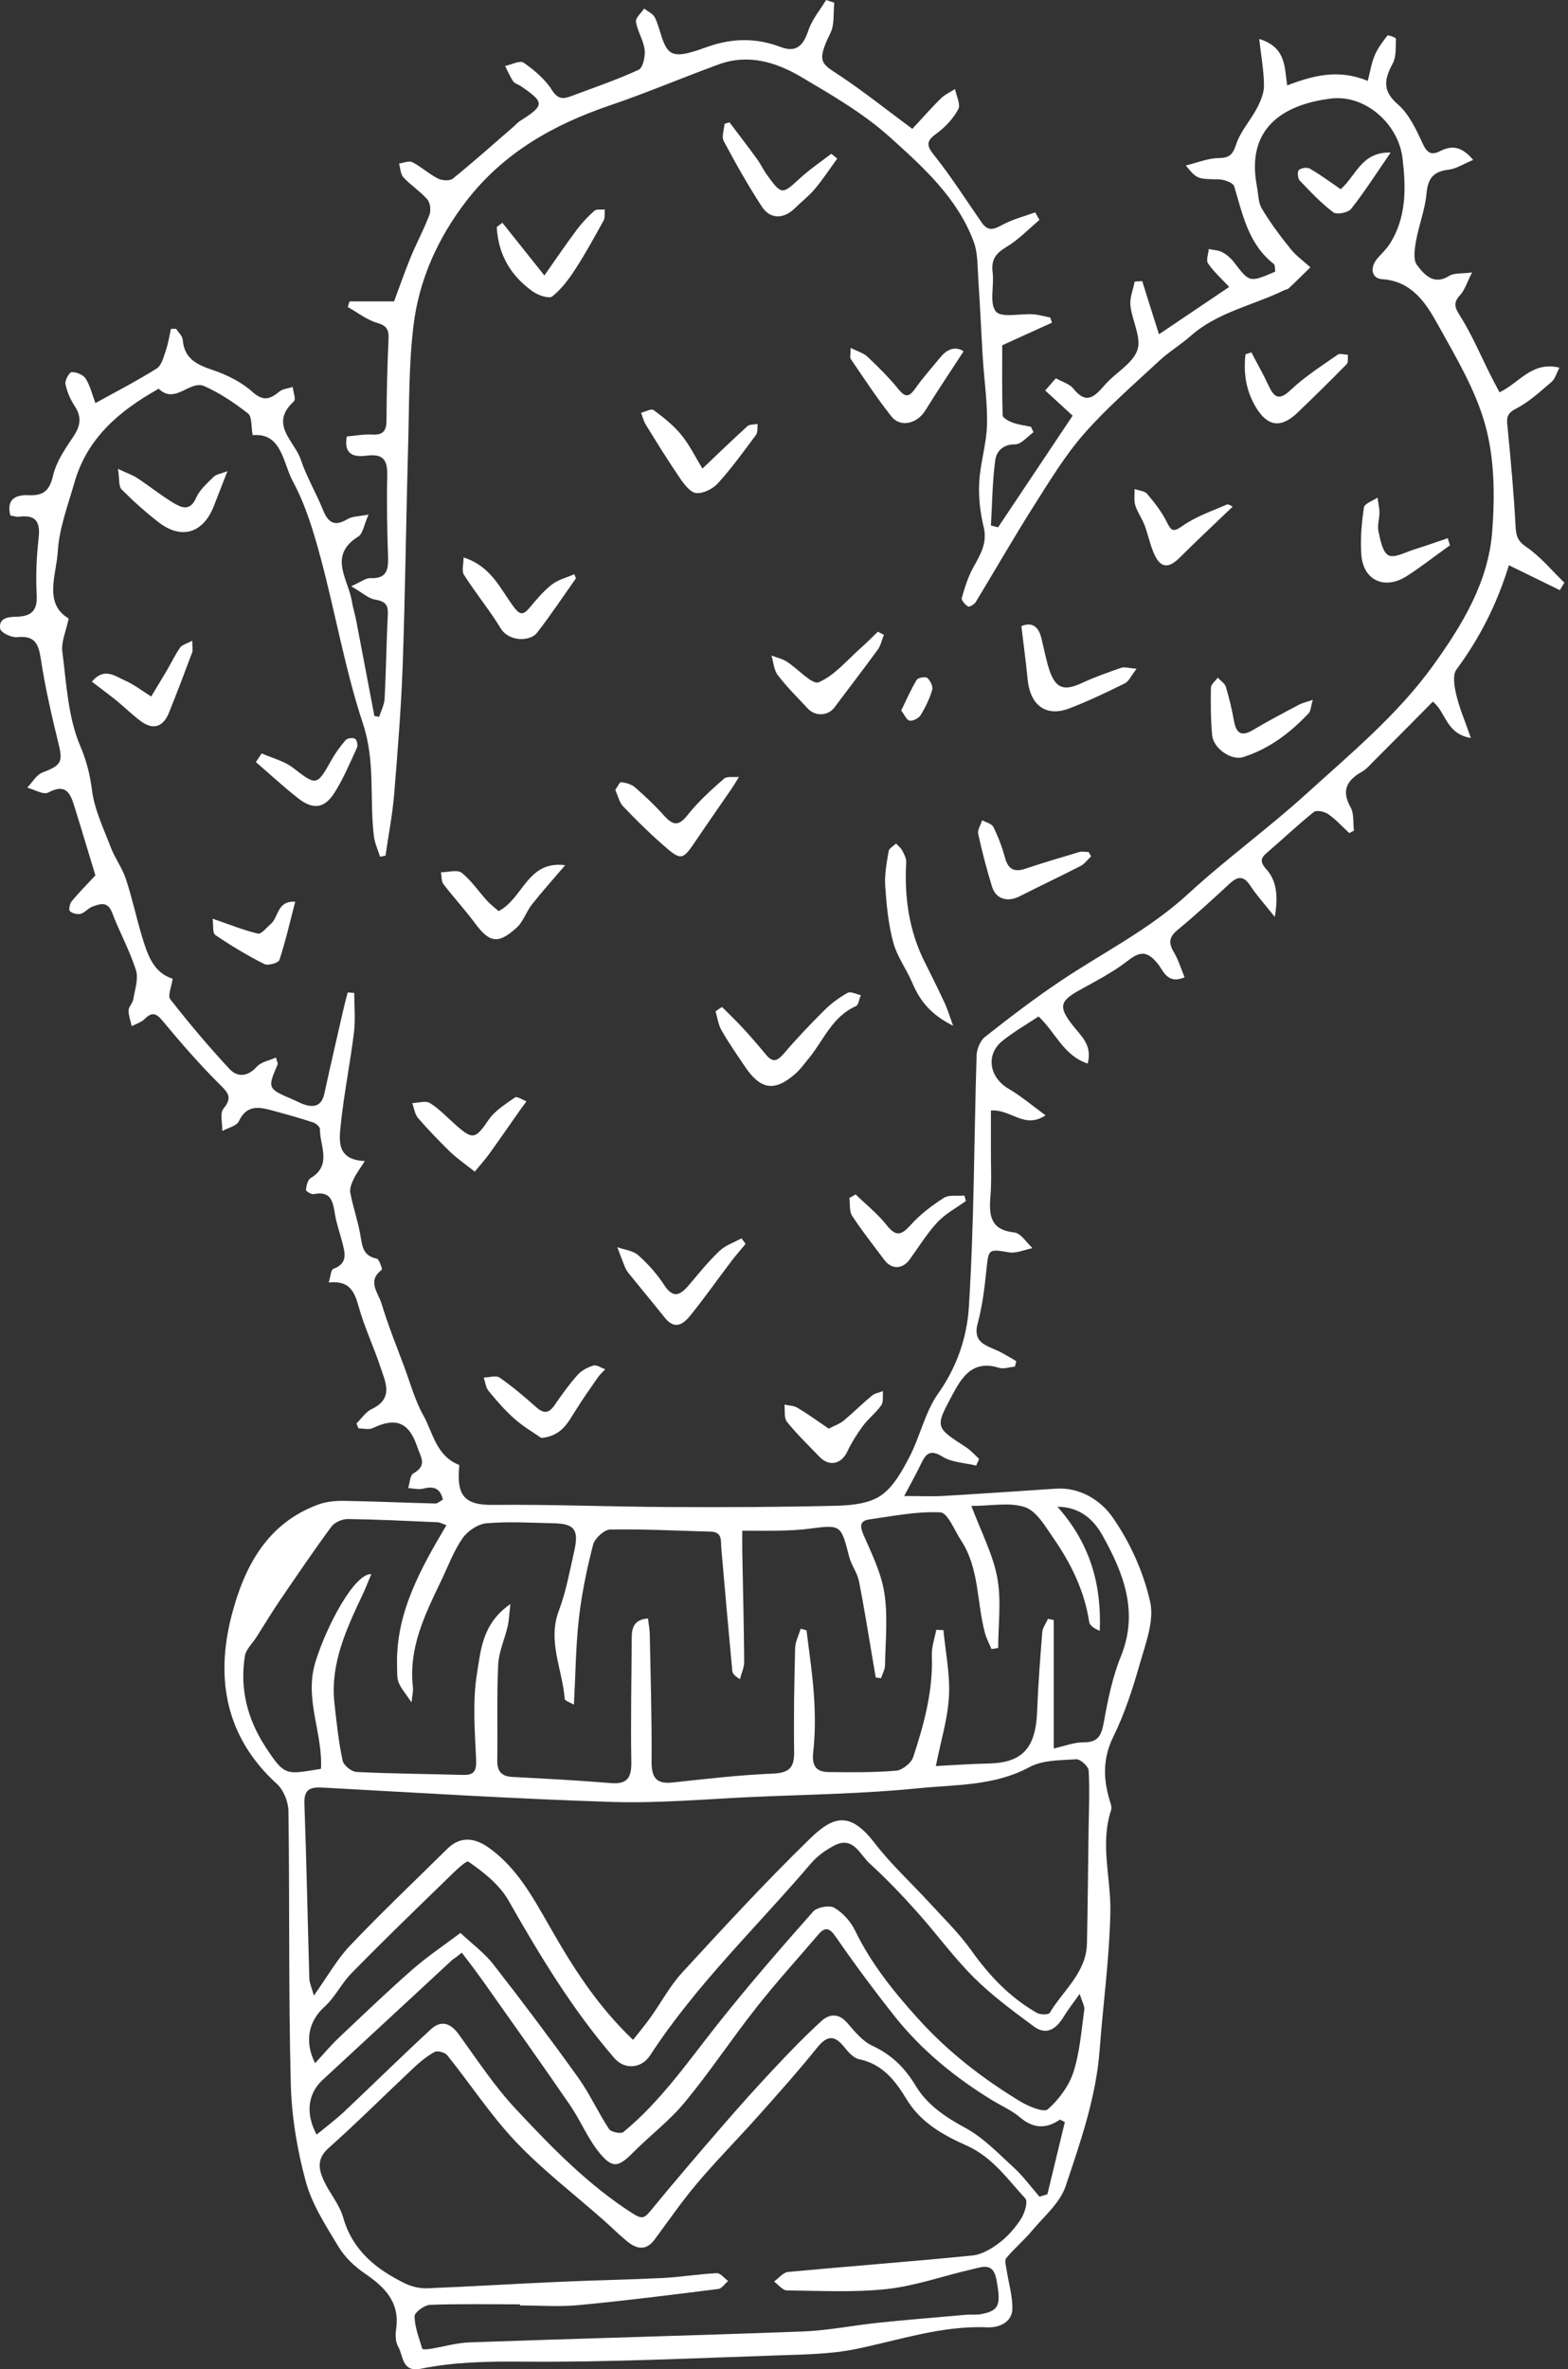<svg width="331" height="500" viewBox="0 0 331 500" fill="none" xmlns="http://www.w3.org/2000/svg">
<rect x="0" y="0" width="331" height="500" fill="#333333" stroke="none"/>
<path d="M77.802 108.596C76.801 110.853 76.588 112.641 75.651 113.216C69.135 117.283 73.564 122.287 74.288 126.951C74.501 128.271 74.927 129.57 75.182 130.89C76.481 137.64 77.759 144.39 79.036 151.118C79.377 151.161 79.718 151.225 80.058 151.267C80.442 149.99 81.123 148.755 81.187 147.456C81.506 141.494 81.57 135.532 81.868 129.57C81.975 127.462 81.123 126.865 79.143 126.525C77.716 126.269 76.439 125.055 74.139 123.714C76.268 122.777 77.227 121.968 78.142 122.01C81.741 122.181 82.017 120.137 81.911 117.305C81.719 111.726 81.613 106.104 81.741 100.526C81.826 97.31 81.123 95.671 77.418 96.16C75.097 96.459 72.457 96.246 73.202 92.115C74.969 91.966 76.779 91.604 78.589 91.71C80.932 91.838 81.592 90.858 81.592 88.644C81.613 82.937 81.762 77.209 82.017 71.503C82.103 69.586 81.656 68.735 79.611 68.138C77.418 67.5 75.481 65.945 73.415 64.795C73.543 64.391 73.649 64.008 73.777 63.603C76.801 63.603 79.824 63.603 83.189 63.603C84.275 60.707 85.382 57.492 86.659 54.362C87.916 51.317 89.491 48.4 90.663 45.312C91.003 44.397 90.833 42.8 90.215 42.097C88.725 40.372 86.723 39.116 85.169 37.434C84.53 36.752 84.53 35.496 84.232 34.516C85.19 34.389 86.361 33.856 87.064 34.24C88.959 35.219 90.577 36.731 92.472 37.689C93.324 38.115 94.942 38.221 95.581 37.71C100.01 34.112 104.269 30.322 108.591 26.574C108.953 26.255 109.273 25.85 109.677 25.595C115.022 22.209 115.043 21.655 109.89 18.142C109.379 17.801 108.655 17.631 108.336 17.162C107.655 16.162 107.186 15.012 106.633 13.926C107.953 13.649 109.763 12.691 110.529 13.223C112.786 14.799 115.043 16.694 116.491 18.972C117.684 20.846 118.706 20.974 120.388 20.356C125.222 18.546 130.119 16.886 134.803 14.735C135.719 14.309 136.252 11.903 136.081 10.519C135.847 8.496 134.569 6.622 134.25 4.599C134.122 3.769 135.357 2.747 135.975 1.81C136.763 2.427 137.848 2.896 138.253 3.705C139.488 6.218 139.807 10.008 141.724 11.115C143.534 12.137 147.026 10.668 149.602 9.795C154.734 8.028 159.717 7.985 164.784 9.923C168.149 11.2 169.618 9.539 170.661 6.388C171.428 4.11 173.11 2.108 174.388 -6.81222e-06C174.963 0.192 175.538 0.383 176.113 0.575C175.878 2.726 176.198 5.153 175.303 6.963C172.258 13.159 173.408 13.393 177.241 15.927C182.394 19.356 187.228 23.231 192.593 27.192C194.489 25.169 196.448 22.912 198.556 20.825C199.407 19.973 200.578 19.462 201.6 18.781C201.877 20.229 202.836 22.06 202.282 23.061C201.217 25.041 199.514 26.851 197.683 28.192C195.489 29.789 195.532 30.684 197.235 32.813C200.855 37.348 203.964 42.267 207.286 47.037C208.819 49.23 210.331 48.08 212.077 47.207C214.121 46.185 216.357 45.589 218.529 44.822C218.827 45.355 219.125 45.887 219.423 46.419C217.102 48.378 214.951 50.635 212.375 52.169C210.16 53.51 209.202 54.852 209.543 57.471C209.905 60.281 208.798 63.986 210.224 65.732C211.374 67.138 215.377 66.137 218.103 66.329C219.317 66.414 220.509 66.776 221.701 67.01C221.829 67.372 221.957 67.734 222.063 68.096C218.763 69.608 215.441 71.098 211.566 72.866C211.566 77.337 211.502 82.49 211.651 87.643C211.672 88.197 212.929 88.878 213.738 89.176C214.973 89.623 216.314 89.794 217.634 90.071C217.805 90.454 217.975 90.837 218.167 91.22C216.868 92.136 215.569 93.797 214.27 93.776C211.651 93.754 210.331 95.33 210.097 97.119C209.479 101.675 209.458 106.296 209.181 110.895C209.692 111.023 210.182 111.151 210.693 111.279C215.952 103.421 221.19 95.564 226.429 87.728C224.491 85.94 222.617 84.236 220.637 82.405C221.531 81.383 222.212 80.595 222.894 79.829C224.299 80.616 225.79 81.021 226.578 82C229.367 85.535 231.134 83.64 233.242 81.213C235.457 78.657 239.119 76.741 240.099 73.866C240.993 71.226 238.97 67.67 238.63 64.476C238.459 62.837 239.204 61.112 239.524 59.429C240.056 59.387 240.588 59.366 241.121 59.323C242.249 62.922 243.378 66.541 244.656 70.545C249.489 67.287 254.451 63.944 259.476 60.558C257.794 58.748 256.175 57.3 255.004 55.575C254.557 54.915 255.089 53.595 255.174 52.552C256.133 52.765 257.197 52.786 258.028 53.233C258.965 53.723 259.838 54.489 260.476 55.32C263.777 59.642 263.756 59.664 269.207 57.322C269.1 56.768 269.207 55.937 268.845 55.661C263.521 51.487 262.329 45.291 260.54 39.329C260.306 38.562 258.475 37.902 257.368 37.859C252.726 37.753 252.726 37.859 250.32 34.921C252.853 34.303 254.983 33.409 257.112 33.367C259.348 33.324 260.178 32.834 260.924 30.535C261.797 27.788 263.947 25.467 265.331 22.848C266.098 21.378 266.843 19.654 266.822 18.057C266.801 14.969 266.226 11.882 265.821 8.219C271.485 9.987 271.123 14.032 271.719 18.014C277.213 15.949 282.536 14.501 288.733 17.077C289.201 15.289 289.478 13.415 290.181 11.711C290.819 10.2 291.863 8.815 292.885 7.495C293.013 7.325 294.695 7.942 294.673 8.177C294.61 9.923 294.78 11.924 294.013 13.372C292.246 16.673 291.714 19.121 295.099 22.038C297.463 24.083 298.953 27.341 300.316 30.279C301.21 32.238 302.126 32.834 303.936 31.919C306.3 30.726 308.408 30.684 310.984 33.75C308.983 34.58 307.407 35.624 305.746 35.815C302.552 36.199 301.423 37.668 301.125 40.862C300.827 44.247 299.507 47.527 298.911 50.891C298.613 52.552 298.272 54.83 299.124 55.937C300.636 57.918 302.616 60.303 305.938 58.216C306.938 57.577 308.493 57.79 310.75 57.492C309.664 59.621 309.217 61.176 308.237 62.261C306.768 63.88 307.024 64.774 308.195 66.627C310.707 70.609 312.56 75.016 314.689 79.254C315.285 80.425 315.903 81.575 316.542 82.788C320.736 80.829 323.355 76.166 329.19 77.593C328.551 78.806 328.274 79.956 327.55 80.574C325.144 82.618 322.759 84.854 319.991 86.259C317.777 87.366 318.096 88.601 318.266 90.411C318.927 97.268 319.565 104.124 319.927 111.002C320.034 113.025 320.311 114.153 322.206 115.431C325.208 117.475 327.593 120.413 330.233 122.969C329.914 123.501 329.594 124.012 329.275 124.544C325.762 122.82 322.227 121.095 318.522 119.285C315.945 127.696 312.283 134.744 307.449 141.302C306.576 142.495 307.024 145.007 307.449 146.753C308.11 149.521 309.259 152.162 310.494 155.739C305.214 154.866 305.299 150.331 302.467 148.073C298.379 152.204 294.184 156.442 289.968 160.658C289.201 161.424 288.456 162.319 287.519 162.851C284.325 164.661 283.09 166.79 285.113 170.389C285.858 171.73 285.603 173.625 285.815 175.286C285.496 175.457 285.177 175.627 284.836 175.819C283.367 174.456 282.004 172.944 280.386 171.815C279.598 171.262 277.916 170.9 277.341 171.368C274.019 174.009 270.931 176.968 267.695 179.737C266.268 180.95 265.715 181.632 267.354 183.484C269.483 185.869 269.867 189.106 269.1 193.492C266.971 190.809 265.289 188.978 263.947 186.934C262.499 184.698 261.222 184.932 259.497 186.55C255.92 189.851 252.321 193.173 248.573 196.26C246.742 197.772 246.657 199.05 247.807 200.966C248.765 202.563 249.297 204.415 250.064 206.247C246.423 207.822 245.55 204.799 244.443 203.436C242.292 200.774 240.801 200.604 238.097 202.733C234.967 205.182 231.326 207.035 227.813 208.994C223.66 211.293 223.469 212.55 226.429 216.361C228.132 218.554 230.666 220.534 229.601 224.452C224.47 222.749 222.745 217.745 219.231 214.508C216.591 216.276 213.908 217.788 211.566 219.704C208.031 222.579 208.84 227.37 212.865 229.733C215.505 231.288 217.869 233.289 220.722 235.376C216.186 238.357 213.418 234.034 209.181 234.354C209.181 237.101 209.181 239.762 209.181 242.424C209.16 245.788 209.351 249.153 209.074 252.496C208.755 256.499 209.053 259.565 214.142 260.097C215.505 260.246 216.698 262.248 217.954 263.398C216.314 263.717 214.59 264.548 213.035 264.292C208.649 263.568 208.691 263.504 208.223 268.04C207.84 271.809 207.371 275.62 206.391 279.261C205.327 283.158 207.882 283.839 210.373 284.947C211.821 285.585 213.141 286.458 214.526 287.246C214.44 287.63 214.334 288.013 214.249 288.396C213.12 288.503 211.885 288.971 210.863 288.652C205.157 286.884 202.942 290.802 200.855 294.72C197.384 301.215 197.47 301.236 203.943 305.431C204.965 306.091 205.774 307.049 206.69 307.88C206.477 308.348 206.285 308.816 206.072 309.285C203.687 308.71 200.983 308.646 199.003 307.432C196.511 305.899 195.532 306.581 194.489 308.795C193.53 310.818 192.423 312.777 190.869 315.715C194.361 315.715 196.788 315.843 199.173 315.694C207.094 315.226 214.994 314.693 222.915 314.161C228.068 313.82 232.433 316.716 234.818 320.144C238.523 325.404 241.355 331.707 242.782 337.988C243.719 342.055 241.802 346.931 240.567 351.275C239.098 356.45 237.395 361.666 235.031 366.479C232.646 371.312 232.902 375.826 234.456 380.617C234.605 381.065 234.669 381.661 234.52 382.087C232.199 389.199 234.52 396.311 234.392 403.401C234.222 413.132 232.859 422.842 232.135 432.573C231.39 442.581 228.089 451.992 224.959 461.34C223.767 464.896 220.381 467.749 217.826 470.794C216.144 472.817 214.078 474.521 212.418 476.544C212.013 477.033 212.375 478.247 212.503 479.099C212.907 481.76 213.716 484.401 213.716 487.063C213.738 490.299 210.544 491.257 208.457 491.151C198.747 490.725 189.74 493.898 180.456 495.771C175.133 496.836 169.575 496.879 164.124 497.07C146.132 497.667 128.139 498.561 110.167 498.39C102.949 498.327 95.879 498.454 88.853 499.881C84.786 500.69 85.169 497.177 84.062 495.239C83.487 494.26 83.423 492.769 83.615 491.577C84.466 485.849 81.23 482.655 76.95 479.738C74.82 478.29 72.776 476.331 71.456 474.137C68.816 469.751 65.877 465.258 64.557 460.403C62.726 453.696 61.555 446.648 61.384 439.706C60.895 420.564 61.15 401.421 60.895 382.278C60.873 380.298 59.894 377.785 58.467 376.486C47.629 366.628 45.436 354.278 48.885 340.948C51.526 330.77 56.295 321.465 67.261 317.483C69.029 316.844 71.051 316.695 72.947 316.738C79.271 316.844 85.573 317.142 91.876 317.291C92.387 317.312 92.898 316.78 93.495 316.482C92.898 313.906 91.408 313.629 89.3 314.161C88.32 314.395 87.213 314.097 86.17 314.033C86.51 312.969 86.532 311.35 87.256 310.946C90.279 309.2 88.831 307.603 88.022 305.175C86.212 299.852 83.252 299.192 78.674 301.385C77.865 301.768 76.694 301.449 75.693 301.449C75.544 301.108 75.395 300.768 75.246 300.406C76.311 299.362 77.205 297.957 78.462 297.361C83.21 295.104 81.336 291.611 80.271 288.396C78.866 284.138 76.907 280.049 75.715 275.748C74.82 272.533 73.756 270.169 69.391 270.659C69.795 269.403 69.838 267.976 70.349 267.784C73.607 266.592 72.776 264.271 72.201 261.971C71.712 260.055 71.009 258.181 70.711 256.243C70.285 253.582 69.88 251.239 66.218 252.006C65.728 252.112 64.536 251.346 64.578 251.112C64.685 250.239 64.94 248.982 65.579 248.62C70.157 245.873 67.496 241.806 67.538 238.272C67.538 237.803 66.686 237.058 66.09 236.866C63.301 235.951 60.469 235.163 57.637 234.396C54.805 233.63 52.1 233.012 50.418 236.632C49.95 237.633 48.119 238.016 46.926 238.676C46.969 237.079 46.373 234.971 47.16 233.992C49.013 231.692 48.31 230.734 46.436 228.903C42.135 224.644 38.153 220.045 34.278 215.382C32.851 213.657 31.978 213.614 30.488 215.083C29.785 215.765 28.72 216.084 27.805 216.553C27.57 215.445 27.123 214.317 27.145 213.21C27.166 212.443 27.996 211.74 28.124 210.931C28.465 208.866 29.274 206.566 28.699 204.735C27.379 200.583 25.228 196.707 23.674 192.619C22.716 190.106 21.119 190.745 19.479 191.341C18.585 191.661 17.903 192.619 17.009 192.853C16.328 193.024 15.242 192.747 14.752 192.278C14.454 192.001 14.731 190.703 15.135 190.192C16.775 188.233 18.585 186.401 20.139 184.74C18.649 179.864 17.265 175.159 15.795 170.474C14.944 167.727 14.134 165.129 10.174 167.259C9.173 167.791 7.235 166.62 5.745 166.215C6.81 165.129 7.683 163.511 8.982 163.021C12.878 161.531 13.304 160.807 12.388 157.102C10.941 151.14 9.535 145.135 8.62 139.088C8.13 135.809 7.321 134.084 3.616 134.467C2.444 134.595 0.166 133.488 0.038 132.7C-0.324 130.272 1.955 130.187 3.637 130.145C6.746 130.038 7.917 128.76 7.747 125.524C7.534 121.563 7.704 117.56 8.151 113.621C8.534 110.214 7.683 108.596 4.042 109.043C3.467 109.107 2.849 108.894 2.189 108.787C1.273 105.21 3.467 104.401 6 104.507C9.216 104.656 10.472 103.528 11.217 100.313C11.899 97.417 13.751 94.713 15.455 92.179C16.966 89.943 17.328 88.048 15.774 85.705C14.858 84.3 14.134 82.66 13.815 81.021C13.666 80.254 14.646 78.53 15.135 78.53C16.136 78.508 17.584 79.083 18.095 79.914C19.053 81.447 19.479 83.321 20.139 85.067C24.568 82.618 28.955 80.361 33.086 77.763C34.108 77.124 34.533 75.357 34.981 74.037C35.492 72.546 35.747 70.949 36.088 69.395C36.45 69.395 36.812 69.395 37.174 69.374C37.664 70.161 38.515 70.907 38.579 71.716C38.898 75.825 41.688 76.996 45.074 78.146C48.012 79.147 51.014 80.659 53.314 82.724C55.635 84.79 57.041 84.215 58.978 82.639C59.702 82.043 60.852 81.979 61.789 81.66C61.895 82.703 62.513 84.279 62.044 84.705C56.721 89.538 62.193 93.094 63.492 96.991C64.685 100.568 66.665 103.89 68.092 107.403C69.135 109.98 70.306 111.321 73.202 109.639C74.267 108.936 75.693 109 77.802 108.596ZM96.965 309.178C96.305 315.566 97.966 317.653 104.056 317.589C116.363 317.461 128.671 317.973 140.979 318.036C152.903 318.1 164.848 318.058 176.773 317.76C179.924 317.674 183.586 317.27 186.014 315.566C188.633 313.735 190.443 310.413 191.997 307.432C194.254 303.089 195.276 297.978 198.045 294.081C202.005 288.503 204.113 282.2 204.518 275.94C205.646 258.245 205.604 240.465 206.157 222.728C206.2 221.386 206.924 219.598 207.946 218.81C213.163 214.7 218.443 210.654 223.958 206.971C232.944 200.966 242.654 196.132 250.745 188.701C258.794 181.291 267.716 174.839 275.808 167.493C285.198 158.954 295.014 150.863 302.552 140.408C308.77 131.763 314.221 122.756 315.009 112.067C315.562 104.72 315.498 96.948 313.603 89.943C311.58 82.448 307.386 75.442 303.553 68.543C301.019 63.965 298.059 59.323 291.756 58.919C289.499 58.769 289.095 56.449 290.819 54.468C291.671 53.489 292.651 52.594 293.353 51.508C296.931 45.93 296.803 39.669 296.079 33.473C295.248 26.169 288.2 19.888 280.918 20.803C270.569 22.102 263.01 27.255 265.331 39.329C265.63 40.904 265.587 42.714 266.375 44.035C268.142 46.994 270.229 49.784 272.401 52.488C273.593 53.978 275.19 55.107 276.617 56.406C275.084 57.896 273.593 59.408 272.039 60.856C271.783 61.09 271.336 61.112 271.017 61.282C264.458 64.476 257.048 65.86 251.363 70.885C249.276 72.738 246.827 74.186 244.783 76.081C239.375 81.106 233.753 85.961 228.898 91.476C224.831 96.097 221.595 101.484 218.273 106.701C214.036 113.387 210.097 120.264 205.987 127.036C205.689 127.547 204.646 128.164 204.369 127.994C203.751 127.632 202.899 126.674 203.027 126.205C203.645 124.012 204.347 121.755 205.455 119.753C206.945 117.049 208.478 114.622 207.648 111.194C206.903 108.149 206.541 104.891 206.711 101.782C206.924 97.736 208.244 93.733 208.351 89.687C208.478 85.067 207.776 80.403 207.477 75.761C207.137 70.183 206.903 64.604 206.519 59.025C206.328 56.299 206.455 53.404 205.519 50.934C202.069 41.735 194.829 35.219 187.845 28.938C182.288 23.934 175.623 20.08 169.15 16.247C163.848 13.117 157.949 11.307 151.732 13.585C144.024 16.396 136.443 19.632 128.671 22.273C116.747 26.319 106.207 32.323 98.413 42.459C92.451 50.209 88.469 59.004 87.298 68.628C86.255 77.103 86.404 85.748 86.148 94.308C85.722 109.554 85.552 124.821 85.02 140.046C84.7 149.223 83.955 158.401 83.21 167.578C82.848 171.943 81.996 176.244 81.379 180.588C80.995 180.652 80.612 180.737 80.229 180.801C79.782 179.375 79.122 177.969 78.93 176.5C77.972 168.621 79.271 160.722 76.63 152.758C72.861 141.366 70.817 129.421 67.709 117.816C66.218 112.279 64.536 106.615 61.831 101.612C59.724 97.694 59.489 91.263 53.336 91.838C52.995 89.985 53.229 87.92 52.356 87.26C49.524 85.045 46.458 82.98 43.179 81.511C40.07 80.105 36.982 85.45 33.511 82.043C33.49 82.022 33.298 82.15 33.192 82.213C25.143 86.749 18.393 92.498 15.732 101.782C14.347 106.615 12.495 111.47 12.197 116.389C11.899 121.35 9.152 127.355 14.496 130.528C13.943 133.189 12.899 135.447 13.155 137.512C14.028 144.241 14.347 151.353 16.945 157.443C18.308 160.658 18.968 163.383 19.415 166.748C19.948 170.9 21.885 174.903 23.418 178.906C24.27 181.142 25.803 183.165 26.549 185.422C27.89 189.446 28.763 193.641 29.998 197.708C31.148 201.456 32.34 205.246 36.45 206.545C36.216 208.206 35.364 210.101 35.939 210.867C39.899 215.935 44.051 220.875 48.438 225.581C50.141 227.412 52.313 227.242 54.251 225.07C55.145 224.09 56.828 223.814 58.254 223.175C58.51 224.133 58.68 224.431 58.616 224.602C56.423 229.733 56.423 229.733 62.023 232.118C62.704 232.416 63.343 232.778 64.046 233.034C66.282 233.821 67.9 233.438 68.475 230.777C69.731 224.985 71.073 219.214 72.393 213.444C72.691 212.102 73.053 210.782 73.394 209.441C73.862 209.483 74.309 209.505 74.778 209.547C74.778 212.358 75.055 215.19 74.714 217.958C73.926 224.325 72.648 230.628 71.967 237.016C71.605 240.508 70.881 244.766 77.014 245.022C76.013 246.597 75.204 247.662 74.65 248.833C74.224 249.728 73.777 250.835 73.947 251.729C74.501 254.625 75.48 257.436 76.013 260.31C76.46 262.631 76.396 265.016 79.526 265.612C80.037 265.719 80.761 267.848 80.591 267.976C77.418 270.339 79.867 272.852 80.527 275.067C81.89 279.581 83.657 283.967 85.318 288.396C86.596 291.846 87.575 295.466 89.342 298.66C91.429 302.343 92.025 307.241 96.965 309.178ZM210.714 347.783C210.246 347.868 209.777 347.932 209.309 348.017C208.84 346.889 208.244 345.803 207.925 344.632C206.157 338.137 206.775 331.025 202.878 325.085C201.494 322.976 200.067 319.25 198.513 319.165C193.552 318.909 188.505 319.953 183.501 320.655C181.5 320.932 181.478 322.082 182.288 323.913C184.034 327.916 186.056 332.005 186.695 336.242C187.462 341.225 186.908 346.399 186.823 351.488C186.802 352.383 186.269 353.256 185.993 354.15C185.609 354.107 185.226 354.065 184.864 354.022C184.63 352.638 184.396 351.254 184.161 349.87C183.224 344.44 182.394 339.01 181.308 333.623C180.967 331.898 179.732 330.344 179.285 328.619C177.518 321.72 177.56 321.741 170.81 322.615C168.724 322.891 166.594 322.976 164.486 323.019C162.038 323.083 159.568 323.04 156.693 323.04C156.693 324.957 156.672 326.277 156.693 327.597C156.842 335.305 157.034 342.992 157.098 350.7C157.098 351.914 156.501 353.149 156.203 354.363C155.032 353.66 154.628 353.149 154.585 352.595C153.776 343.972 153.009 335.348 152.264 326.724C152.136 325.148 152.541 323.317 150.05 323.232C142.959 323.04 135.889 322.657 128.799 322.785C127.542 322.806 125.562 324.637 125.2 325.979C123.88 331.11 122.794 336.327 122.198 341.587C121.538 347.442 121.495 353.362 121.155 359.75C120.367 359.26 119.217 358.919 119.196 358.494C118.748 352.319 115.512 346.378 117.982 339.883C119.494 335.88 120.26 331.558 121.218 327.342C122.24 322.827 121.282 321.55 116.853 321.465C112.126 321.358 107.378 321.06 102.693 321.465C100.883 321.614 98.669 323.126 97.604 324.68C95.73 327.384 94.581 330.578 93.132 333.581C89.726 340.692 86.191 347.783 87.17 356.066C87.256 356.833 87.043 357.663 86.872 359.26C85.659 357.45 84.701 356.364 84.168 355.108C83.763 354.129 83.849 352.915 83.827 351.786C83.444 340.629 88.661 331.281 94.24 321.869C93.303 321.55 92.877 321.273 92.43 321.252C86.106 320.975 79.76 320.655 73.436 320.57C72.265 320.549 70.647 321.252 69.966 322.167C66.239 327.214 62.726 332.409 59.191 337.584C57.424 340.181 55.784 342.886 54.102 345.547C53.272 346.846 51.93 348.06 51.696 349.465C50.589 356.407 52.207 362.795 56.082 368.714C60.128 374.911 60.383 374.485 67.751 373.292C68.198 365.776 64.152 358.558 66.601 350.679C68.965 343.077 74.82 332.026 78.376 332.196C77.759 333.644 77.269 334.965 76.673 336.242C73.202 343.61 69.667 350.998 70.604 359.494C71.052 363.54 71.477 367.607 72.329 371.568C72.542 372.569 74.224 373.91 75.289 373.953C82.742 374.315 90.194 374.357 97.647 374.57C100.202 374.655 100.606 373.676 100.5 371.206C100.223 365.137 99.734 358.941 100.713 353.021C101.501 348.23 101.799 342.609 107.74 338.521C107.484 340.756 107.442 342.013 107.165 343.226C106.526 345.952 105.291 348.614 105.163 351.339C104.844 358.046 105.078 364.754 104.972 371.461C104.929 373.761 105.802 374.868 108.166 374.996C115.086 375.358 122.028 375.72 128.927 376.295C132.504 376.593 133.334 375.081 133.27 371.738C133.121 363.05 133.313 354.341 133.356 345.633C133.356 343.439 133.909 341.778 136.784 341.544C136.933 342.758 137.146 343.844 137.167 344.909C137.337 353.852 137.614 362.795 137.55 371.738C137.529 375.145 138.53 376.55 142.043 376.167C149.049 375.401 156.076 374.591 163.124 374.293C166.488 374.144 167.68 373.143 167.638 369.8C167.531 362.476 167.659 355.129 167.851 347.804C167.893 346.42 168.617 345.079 169.022 343.716C169.426 343.823 169.852 343.929 170.257 344.057C170.81 348.699 171.534 353.341 171.833 357.983C172.088 361.858 172.109 365.776 171.683 369.609C171.364 372.419 172.024 373.953 175.005 373.974C179.732 374.016 184.481 374.08 189.165 373.676C190.485 373.569 192.381 372.057 192.785 370.78C195.064 363.86 196.98 356.833 196.703 349.38C196.639 347.591 197.299 345.76 197.64 343.95C198.151 343.972 198.641 343.993 199.152 344.014C199.599 348.677 200.578 353.362 200.323 357.983C200.067 362.752 198.598 367.437 197.555 372.696C201.473 372.505 205.05 372.228 208.606 372.164C215.974 372.036 218.635 368.757 218.933 361.198C219.146 355.619 219.572 350.04 220.019 344.461C220.104 343.482 220.807 342.566 221.233 341.629C221.638 341.715 222.042 341.8 222.447 341.885C222.447 350.7 222.447 359.516 222.447 368.991C224.768 368.48 226.748 367.671 228.707 367.692C231.837 367.735 232.497 366.202 233.008 363.476C233.86 358.77 234.818 353.98 236.607 349.572C240.439 340.16 237.139 331.92 232.753 324.062C231.113 321.124 228.366 318.015 223.213 317.973C230.24 325.851 232.54 334.539 232.156 344.163C231.028 343.716 230.048 343.056 229.921 342.268C228.92 335.667 226.045 329.876 222.298 324.488C220.637 322.082 218.827 318.931 216.399 318.079C213.205 316.972 209.351 317.802 205.05 317.802C207.158 323.402 209.607 328.023 210.522 332.942C211.417 337.818 210.714 342.864 210.714 347.783ZM109.763 486.53C109.763 486.445 109.763 486.381 109.763 486.296C103.439 486.296 97.093 486.168 90.769 486.402C89.598 486.445 87.49 487.999 87.511 488.83C87.554 491.13 88.469 493.429 89.151 495.686C89.193 495.857 90.3 495.793 90.897 495.686C93.644 495.239 96.39 494.409 99.159 494.323C122.602 493.493 146.068 492.897 169.512 492.024C174.92 491.811 180.286 490.704 185.694 490.15C191.72 489.533 197.746 489.043 203.794 488.51C204.901 488.404 206.051 488.574 207.137 488.361C210.991 487.616 211.332 486.424 210.331 481.015C209.649 477.374 207.328 478.417 205.263 478.886C199.258 480.249 193.36 482.378 187.313 483.059C180.307 483.826 173.174 483.443 166.105 483.357C165.189 483.336 164.295 482.144 163.4 481.484C164.38 480.781 165.317 479.567 166.36 479.461C179.306 478.247 192.295 477.289 205.242 475.99C207.265 475.798 209.351 474.542 211.012 473.264C212.801 471.902 214.355 470.092 215.569 468.197C216.314 467.026 217.038 464.619 216.442 463.959C212.694 459.892 209.522 455.25 204.113 452.823C199.194 450.63 194.382 447.989 191.38 443.028C189.037 439.153 186.333 435.597 181.372 434.575C180.201 434.34 179.094 433.105 178.284 432.083C176.262 429.528 174.686 429.4 172.514 432.105C168.489 437.108 164.21 441.899 159.93 446.69C155.714 451.418 151.242 455.932 147.154 460.765C143.938 464.556 141.128 468.665 138.168 472.647C136.251 475.223 134.186 474.521 132.184 472.839C130.524 471.455 128.99 469.921 127.372 468.495C121.197 463.044 114.596 457.997 108.932 452.035C103.588 446.414 99.286 439.791 94.41 433.723C93.92 433.127 92.345 432.701 91.727 433.041C90.066 433.957 88.555 435.213 87.17 436.534C81.23 442.112 75.459 447.883 69.369 453.313C66.814 455.57 67.261 457.806 68.368 460.212C69.582 462.852 71.648 465.194 72.436 467.941C74.416 474.925 79.377 478.865 85.424 481.846C86.851 482.548 88.597 482.974 90.173 482.91C99.308 482.548 108.442 481.973 117.577 481.569C125.009 481.228 132.461 481.1 139.893 480.738C143.704 480.547 147.494 479.908 151.285 479.716C152.072 479.674 152.903 480.781 153.712 481.377C153.009 481.952 152.37 482.974 151.604 483.059C141.788 484.294 131.972 485.529 122.134 486.466C117.982 486.85 113.851 486.53 109.763 486.53ZM133.632 430.486C134.867 428.911 136.188 427.356 137.359 425.695C139.594 422.565 141.426 419.094 144.002 416.284C152.839 406.68 161.697 397.056 171.045 387.964C176.091 383.045 179.583 382.385 184.651 388.964C188.101 393.457 192.338 397.333 196.192 401.527C199.216 404.828 202.452 407.979 205.05 411.62C208.84 416.944 213.205 421.564 218.912 424.801C219.615 425.206 221.361 425.205 221.595 424.78C224.427 420.031 229.324 416.305 229.452 410.151C229.622 402.209 229.686 394.245 229.793 386.303C229.857 382.087 230.048 377.871 229.814 373.654C229.771 372.76 228.047 371.206 227.174 371.27C223.852 371.483 220.126 371.419 217.336 372.909C209.905 376.934 201.771 376.593 193.914 377.381C182.351 378.552 170.704 378.701 159.078 379.212C149.155 379.659 139.211 380.575 129.289 380.277C108.954 379.638 88.64 378.36 68.326 377.253C65.643 377.104 64.131 377.402 64.259 380.681C64.706 392.967 64.94 405.275 65.302 417.561C65.324 418.477 65.771 419.392 66.26 421.138C69.178 417.029 71.158 413.473 73.862 410.62C80.527 403.614 87.554 396.949 94.431 390.157C97.029 387.602 99.989 387.644 103.226 389.965C109.081 394.139 112.446 400.314 115.853 406.255C120.686 414.729 125.754 422.948 133.632 430.486ZM227.919 420.776C226.386 422.927 225.406 424.183 224.576 425.546C223.022 428.123 220.956 429.656 218.209 427.633C213.844 424.396 209.415 421.138 205.582 417.327C201.302 413.068 197.725 408.107 193.679 403.593C190.464 399.994 187.121 396.481 183.544 393.223C181.5 391.371 180.116 387.41 176.155 389.454C174.324 390.391 172.514 391.69 171.194 393.244C159.759 406.659 146.919 418.881 137.231 433.765C135.357 436.64 131.78 436.768 129.693 434.34C120.878 424.162 113.979 412.728 107.335 401.059C105.44 397.737 102.076 395.076 98.882 392.882C98.328 392.499 95.049 395.885 93.175 397.695C86.787 403.891 80.399 410.087 74.182 416.433C72.073 418.583 70.711 421.522 68.475 423.523C65.238 426.44 64.152 430.72 66.516 435.405C68.219 433.574 69.731 431.743 71.435 430.124C76.609 425.227 81.762 420.287 87.128 415.581C90.301 412.813 93.835 410.449 97.2 407.915C99.542 410.13 102.225 412.089 104.184 414.601C110.274 422.416 116.236 430.337 122.006 438.386C124.476 441.836 126.244 445.754 128.565 449.31C128.99 449.948 131.077 450.374 131.609 449.927C139.531 443.411 145.28 435 151.583 427.058C158.013 418.967 164.785 411.152 171.641 403.422C172.471 402.486 175.112 401.996 176.134 402.613C177.944 403.678 179.605 405.531 180.52 407.447C183.906 414.431 188.697 420.351 193.829 426.036C200.131 433.02 207.477 438.705 215.484 443.539C217.187 444.561 220.381 445.86 221.19 445.136C223.511 443.092 225.619 440.26 226.578 437.343C227.94 433.169 228.26 428.634 228.877 424.226C229.026 423.374 228.43 422.459 227.919 420.776ZM66.835 450.481C68.965 448.735 70.902 447.287 72.67 445.626C78.781 439.855 84.764 433.957 90.961 428.25C93.09 426.291 95.092 426.888 96.838 429.315C100.756 434.724 104.461 440.388 109.017 445.221C116.513 453.227 124.178 461.127 133.547 467.111C135.464 468.324 135.975 468.197 137.274 466.621C142.363 460.425 147.58 454.335 152.839 448.266C156.31 444.263 159.844 440.324 163.464 436.47C166.68 433.041 169.937 429.677 173.408 426.504C175.09 424.971 177.049 424.822 178.859 426.909C180.414 428.719 182.075 430.763 184.14 431.721C188.228 433.616 190.997 436.363 193.317 440.196C195.702 444.178 199.556 446.776 203.772 449.054C207.584 451.119 210.757 454.462 214.014 457.444C216.016 459.275 217.634 461.511 219.423 463.576C219.977 463.406 220.53 463.235 221.105 463.065C222.34 457.976 223.554 452.908 224.789 447.819C224.448 447.649 224.086 447.478 223.746 447.308C220.722 449.395 218.039 449.139 215.292 446.818C213.567 445.349 211.396 444.412 209.437 443.22C201.537 438.386 194.446 432.594 188.697 425.312C184.417 419.903 180.307 414.346 176.389 408.682C175.027 406.723 174.132 406.659 172.748 408.256C168.34 413.409 163.784 418.434 159.589 423.758C154.457 430.273 149.879 437.215 144.598 443.603C141.404 447.5 137.274 450.608 133.696 454.207C130.587 457.337 129.352 457.72 126.584 454.377C124.072 451.332 122.56 447.5 120.303 444.22C114.277 435.448 108.123 426.781 101.969 418.094C100.521 416.049 98.988 414.069 97.476 412.068C96.05 413.281 95.688 413.409 95.432 413.643C86.255 422.139 77.099 430.635 67.921 439.11C65.004 441.963 64.451 446.009 66.835 450.481Z" fill="white"/>
<path d="M152.413 212.507C153.861 213.955 155.351 215.382 156.757 216.893C158.46 218.746 160.121 220.662 161.718 222.6C163.166 224.346 164.124 223.899 165.487 222.323C168.17 219.172 171.045 216.148 173.983 213.231C175.431 211.783 177.134 210.527 178.923 209.526C179.562 209.164 180.776 209.824 181.713 210.016C181.372 210.803 181.244 212.081 180.669 212.337C175.687 214.53 173.898 219.491 170.768 223.303C169.831 224.431 168.979 225.666 167.872 226.624C163.528 230.436 160.568 229.989 157.268 225.113C155.564 222.579 153.818 220.066 152.307 217.426C151.625 216.255 151.455 214.785 151.05 213.444C151.497 213.103 151.944 212.805 152.413 212.507Z" fill="white"/>
<path d="M201.196 216.467C196.511 214.146 194.19 211.208 192.615 207.482C191.38 204.564 189.378 201.903 188.569 198.9C187.526 195.068 187.142 191.001 186.865 186.998C186.695 184.57 187.185 182.058 187.589 179.63C187.696 179.013 188.612 178.544 189.165 178.012C189.612 178.502 190.187 178.949 190.485 179.524C190.869 180.269 191.337 181.163 191.295 181.951C190.89 189.34 191.869 196.452 195.255 203.138C196.703 206.012 198.13 208.908 199.492 211.826C200.046 213.061 200.429 214.359 201.196 216.467Z" fill="white"/>
<path d="M157.396 262.504C156.395 263.717 155.351 264.888 154.415 266.123C151.54 269.914 148.793 273.81 145.812 277.515C144.343 279.346 142.533 280.816 140.361 278.111C137.827 274.939 135.208 271.809 132.653 268.636C132.355 268.253 132.099 267.806 131.908 267.358C131.354 265.996 130.843 264.59 130.311 263.206C131.801 263.739 133.611 263.909 134.718 264.888C136.784 266.72 138.7 268.87 140.212 271.191C142.277 274.364 143.811 273.108 145.557 271.042C147.601 268.636 149.581 266.166 151.881 263.994C153.137 262.802 154.947 262.205 156.523 261.332C156.821 261.737 157.098 262.12 157.396 262.504Z" fill="white"/>
<path d="M148.282 98.886C151.668 95.671 154.67 92.754 157.779 89.943C158.247 89.517 159.206 89.623 159.93 89.474C159.845 90.241 159.993 91.22 159.589 91.774C157.012 95.245 154.479 98.758 151.583 101.952C150.518 103.145 148.474 104.188 146.983 104.06C145.748 103.954 144.428 102.208 143.534 100.909C141.021 97.225 138.679 93.435 136.337 89.645C135.868 88.878 135.655 87.963 135.336 87.111C136.23 86.898 137.487 86.174 137.976 86.536C140.063 88.09 142.15 89.73 143.789 91.731C145.514 93.818 146.728 96.352 148.282 98.886Z" fill="white"/>
<path d="M129.885 166.705C130.332 166.066 130.8 165.023 131.12 165.066C132.12 165.193 133.27 165.491 134.016 166.13C136.187 168.025 138.296 170.006 140.212 172.156C142.043 174.179 143.236 174.435 145.131 172.028C147.367 169.196 150.092 166.726 152.818 164.342C153.478 163.767 154.904 164.065 155.99 163.958C155.5 164.767 155.011 165.598 154.478 166.386C152.03 169.963 149.538 173.498 147.111 177.096C144.045 181.653 143.896 181.781 139.829 178.203C136.933 175.67 134.186 172.944 131.524 170.155C130.715 169.303 130.46 167.961 129.885 166.705Z" fill="white"/>
<path d="M119.302 182.59C116.704 185.635 114.404 188.19 112.275 190.894C111.083 192.406 110.486 194.45 109.124 195.707C105.163 199.348 103.332 198.986 100.223 194.77C98.136 191.959 95.73 189.361 93.601 186.572C93.132 185.954 93.239 184.911 93.09 184.08C94.58 184.08 96.539 183.463 97.455 184.187C99.499 185.805 101.011 188.105 102.8 190.064C103.587 190.937 104.546 191.639 105.248 192.278C110.465 189.617 111.296 181.546 119.302 182.59Z" fill="white"/>
<path d="M106.057 47.016C108.825 50.486 111.594 53.978 114.915 58.131C117.385 54.617 119.515 51.487 121.772 48.464C122.858 47.016 124.114 45.674 125.477 44.482C125.945 44.077 126.925 44.29 127.67 44.205C127.606 44.993 127.755 45.908 127.415 46.547C125.498 50.018 123.582 53.51 121.431 56.832C120.068 58.919 118.514 61.027 116.576 62.56C115.895 63.092 113.638 62.325 112.531 61.559C107.803 58.237 105.163 53.68 104.865 47.931C105.248 47.612 105.653 47.314 106.057 47.016Z" fill="white"/>
<path d="M239.928 141.132C238.821 142.537 238.331 143.772 237.437 144.219C233.604 146.114 229.729 147.967 225.726 149.5C220.828 151.374 217.464 148.861 216.932 143.389C216.591 139.812 216.101 136.256 215.611 132.146C217.272 131.422 219.061 131.614 219.806 134.573C220.381 136.831 220.786 139.152 221.51 141.366C222.851 145.348 224.597 145.902 228.451 144.113C231.113 142.878 233.881 141.898 236.649 140.94C237.352 140.685 238.267 141.004 239.928 141.132Z" fill="white"/>
<path d="M176.73 33.473C175.175 35.624 173.706 37.859 172.003 39.882C170.746 41.373 169.171 42.587 167.765 43.971C165.444 46.249 162.591 46.313 160.824 43.609C157.907 39.137 155.287 34.474 152.775 29.768C152.285 28.852 152.86 27.362 152.945 26.127C153.307 26.02 153.648 25.914 153.989 25.808C155.926 28.384 157.907 30.939 159.802 33.558C160.59 34.644 161.164 35.879 161.952 36.965C164.955 41.139 165.146 41.075 168.766 37.71C170.853 35.794 173.216 34.197 175.474 32.451C175.899 32.77 176.325 33.132 176.73 33.473Z" fill="white"/>
<path d="M114.277 303.472C112.658 302.343 110.465 301.066 108.613 299.426C106.611 297.659 104.844 295.615 103.162 293.57C102.544 292.825 102.438 291.675 102.118 290.717C103.247 290.696 104.695 290.206 105.461 290.717C108.144 292.591 110.678 294.72 113.127 296.913C114.681 298.297 115.767 298.404 117.023 296.594C118.557 294.38 120.111 292.186 121.9 290.185C122.73 289.248 124.029 288.545 125.264 288.183C125.967 287.97 126.925 288.673 127.755 288.971C127.244 289.546 126.648 290.057 126.201 290.696C124.625 292.953 123.028 295.21 121.559 297.574C119.919 300.107 118.684 303.003 114.277 303.472Z" fill="white"/>
<path d="M121.58 122.053C118.855 125.907 116.236 129.846 113.34 133.573C111.956 135.34 107.484 135.553 105.674 132.572C103.311 128.697 100.394 125.162 97.945 121.308C97.412 120.477 97.86 119.008 97.86 117.645C103.673 119.498 105.589 124.225 108.4 128.015C109.614 129.655 110.338 129.974 111.722 128.335C113.191 126.589 114.681 124.779 116.47 123.373C117.811 122.33 119.643 121.883 121.24 121.18C121.346 121.478 121.474 121.776 121.58 122.053Z" fill="white"/>
<path d="M179.562 73.419C181.095 74.186 182.309 74.505 183.118 75.272C185.396 77.444 187.675 79.679 189.655 82.128C191.167 84.002 191.955 83.768 193.232 81.958C194.85 79.658 196.746 77.571 198.513 75.399C200.131 73.419 201.92 73.121 203.41 74.143C200.557 78.508 197.874 82.533 195.319 86.642C193.594 89.41 190.102 90.284 188.207 87.92C185.119 84.044 182.394 79.85 179.583 75.74C179.37 75.421 179.562 74.825 179.562 73.419Z" fill="white"/>
<path d="M230.325 180.716C229.58 181.419 228.962 182.313 228.089 182.76C223.831 184.954 219.508 186.976 215.249 189.148C212.652 190.468 210.203 189.745 209.394 187.062C208.286 183.42 207.307 179.737 206.498 176.01C206.306 175.137 207.03 174.073 207.328 173.093C208.137 173.562 209.351 173.817 209.692 174.52C210.714 176.564 211.544 178.757 212.141 180.972C212.822 183.484 214.121 184.123 216.506 183.314C220.232 182.058 224.022 180.95 227.791 179.822C228.409 179.63 229.133 179.801 229.793 179.801C229.963 180.12 230.155 180.418 230.325 180.716Z" fill="white"/>
<path d="M100.223 247.257C98.179 245.639 96.497 244.489 95.049 243.105C92.685 240.806 90.385 238.421 88.235 235.929C87.553 235.12 87.426 233.843 87.021 232.799C88.277 232.757 89.853 232.224 90.747 232.778C92.685 233.97 94.282 235.695 96.007 237.228C99.84 240.657 100.329 240.422 103.119 236.355C104.46 234.396 106.717 232.991 108.74 231.586C109.145 231.309 110.337 232.118 111.146 232.416C110.699 233.012 110.252 233.608 109.826 234.205C107.654 237.292 105.504 240.422 103.289 243.489C102.416 244.702 101.394 245.831 100.223 247.257Z" fill="white"/>
<path d="M277.128 147.69C276.681 149.202 276.702 150.054 276.276 150.501C272.358 154.653 267.908 158.06 262.393 159.785C259.923 160.551 256.133 157.932 255.877 155.143C255.579 151.821 255.558 148.457 255.622 145.114C255.643 144.411 256.558 143.708 257.069 143.006C257.644 143.645 258.539 144.198 258.773 144.943C259.476 147.286 260.05 149.671 260.476 152.077C260.945 154.674 261.967 155.569 264.501 154.057C267.631 152.183 270.889 150.48 274.104 148.776C274.764 148.393 275.573 148.223 277.128 147.69Z" fill="white"/>
<path d="M186.589 133.956C186.163 134.999 185.95 136.192 185.311 137.065C182.33 141.174 179.221 145.178 176.176 149.266C174.813 151.097 172.109 151.267 170.47 149.479C168.34 147.179 166.083 144.965 164.188 142.473C163.358 141.387 163.272 139.748 162.868 138.342C163.954 138.768 165.146 139.024 166.104 139.641C168.447 141.132 171.449 144.56 172.812 143.985C176.176 142.558 178.795 139.322 181.691 136.767C182.947 135.659 184.097 134.467 185.311 133.317C185.737 133.551 186.163 133.743 186.589 133.956Z" fill="white"/>
<path d="M260.221 106.914C256.431 110.533 252.662 114.068 249.021 117.688C246.7 119.988 245.039 119.924 243.697 117.028C242.782 115.048 242.377 112.854 241.611 110.81C241.057 109.384 240.099 108.085 239.652 106.637C239.332 105.572 239.545 104.358 239.503 103.208C240.397 103.528 241.611 103.592 242.143 104.209C243.697 106.04 245.209 107.978 246.274 110.107C247.253 112.066 247.615 112.407 249.659 110.959C252.449 109 255.792 107.872 258.964 106.488C259.326 106.317 260.008 106.85 260.221 106.914Z" fill="white"/>
<path d="M180.626 252.07C182.841 254.22 185.29 256.158 187.164 258.543C189.165 261.077 190.294 260.672 192.253 258.5C194.233 256.286 196.724 254.412 199.237 252.794C200.344 252.091 202.111 252.432 203.581 252.304C203.687 252.687 203.794 253.071 203.9 253.454C201.877 254.923 199.599 256.115 197.917 257.904C195.702 260.289 193.956 263.121 192.04 265.783C190.549 267.869 188.228 267.955 186.695 265.91C184.395 262.823 181.989 259.799 179.881 256.584C179.242 255.604 179.477 254.093 179.306 252.815C179.775 252.559 180.201 252.325 180.626 252.07Z" fill="white"/>
<path d="M264.16 74.356C265.352 76.656 266.651 78.913 267.737 81.255C268.93 83.81 269.909 84.726 272.486 82.277C275.446 79.466 278.98 77.231 282.345 74.867C282.834 74.526 283.792 74.846 284.538 74.867C284.474 75.548 284.665 76.485 284.282 76.847C280.854 80.339 277.362 83.789 273.827 87.153C270.356 90.454 267.524 89.985 265.097 85.918C263.01 82.405 262.457 78.678 262.925 74.761C263.351 74.654 263.755 74.505 264.16 74.356Z" fill="white"/>
<path d="M19.394 143.857C21.992 140.749 24.27 142.686 26.314 143.581C28.294 144.454 30.062 145.816 31.914 146.988C33.043 145.114 34.171 143.261 35.279 141.387C36.194 139.812 36.982 138.151 38.026 136.66C38.451 136.064 39.409 135.851 40.581 135.212C40.581 136.533 40.751 137.193 40.559 137.704C38.984 141.941 37.365 146.178 35.683 150.373C34.448 153.461 32.297 154.121 29.678 152.162C27.911 150.842 26.335 149.287 24.632 147.882C23.014 146.583 21.353 145.369 19.394 143.857Z" fill="white"/>
<path d="M306.087 115.069C303.042 117.241 300.103 119.562 296.952 121.585C292.267 124.566 287.753 122.479 287.37 117.028C287.136 113.727 287.434 110.363 287.924 107.084C288.051 106.275 289.776 105.7 290.777 105.018C290.926 106.062 291.181 107.084 291.203 108.127C291.203 109.469 290.713 110.895 290.99 112.152C291.394 113.983 291.841 116.538 293.119 117.198C294.354 117.837 296.654 116.538 298.442 115.984C300.849 115.239 303.233 114.387 305.618 113.578C305.746 114.068 305.916 114.558 306.087 115.069Z" fill="white"/>
<path d="M174.941 301.492C176.219 300.831 177.305 300.469 178.114 299.788C180.137 298.106 182.01 296.232 184.033 294.55C184.651 294.039 185.588 293.89 186.397 293.57C186.291 294.571 186.546 295.828 186.035 296.551C184.949 298.127 183.331 299.341 182.181 300.895C180.903 302.62 179.753 304.451 178.838 306.389C177.581 309.008 175.026 309.562 173.003 307.454C170.682 305.026 168.234 302.684 166.126 300.065C165.466 299.234 165.742 297.659 165.593 296.424C166.509 296.637 167.574 296.615 168.319 297.084C170.619 298.447 172.748 300.001 174.941 301.492Z" fill="white"/>
<path d="M24.909 98.95C26.889 99.887 28.06 100.27 29.04 100.93C31.595 102.612 33.98 104.55 36.599 106.126C38.302 107.148 40.112 107.978 41.39 105.082C42.135 103.379 43.711 101.995 45.074 100.653C45.691 100.057 46.756 99.929 48.012 99.44C46.883 102.335 46.01 104.571 45.137 106.807C42.902 112.514 38.345 113.94 33.533 110.257C30.764 108.127 28.145 105.764 25.675 103.294C25.015 102.634 25.25 101.143 24.909 98.95Z" fill="white"/>
<path d="M55.23 158.997C57.445 159.976 59.936 160.573 61.81 161.999C66.835 165.853 66.835 165.96 70.029 160.296C70.86 158.827 71.882 157.442 72.989 156.165C73.351 155.76 74.48 155.633 74.948 155.909C75.353 156.144 75.587 157.293 75.353 157.783C73.841 161.084 72.436 164.469 70.477 167.493C68.411 170.666 65.984 170.879 62.917 168.451C59.851 166.045 56.977 163.383 54.017 160.828C54.421 160.253 54.826 159.614 55.23 158.997Z" fill="white"/>
<path d="M44.882 193.875C48.651 195.174 51.504 196.345 54.464 197.027C55.166 197.197 56.274 195.728 57.168 194.982C58.829 193.577 58.467 190.042 62.321 190.298C61.214 194.557 60.277 198.645 58.978 202.605C58.786 203.202 56.572 203.84 55.805 203.457C52.228 201.647 48.779 199.582 45.457 197.325C44.818 196.899 45.074 195.217 44.882 193.875Z" fill="white"/>
<path d="M283.005 39.925C286.263 37.136 287.37 32.004 293.566 32.196C290.5 36.646 288.051 40.5 285.219 44.077C284.58 44.886 282.174 45.355 281.472 44.822C278.874 42.863 276.617 40.457 274.36 38.094C273.934 37.647 273.827 36.199 274.189 35.879C274.679 35.432 275.957 35.262 276.531 35.602C278.703 36.859 280.748 38.37 283.005 39.925Z" fill="white"/>
<path d="M190.251 149.926C191.401 147.562 192.317 145.433 193.53 143.453C193.807 143.006 195.383 142.75 195.745 143.069C196.384 143.623 197.001 144.879 196.788 145.582C196.235 147.456 195.362 149.266 194.339 150.927C193.935 151.587 192.721 152.204 192.018 152.076C191.358 151.97 190.911 150.82 190.251 149.926Z" fill="white"/>
</svg>
